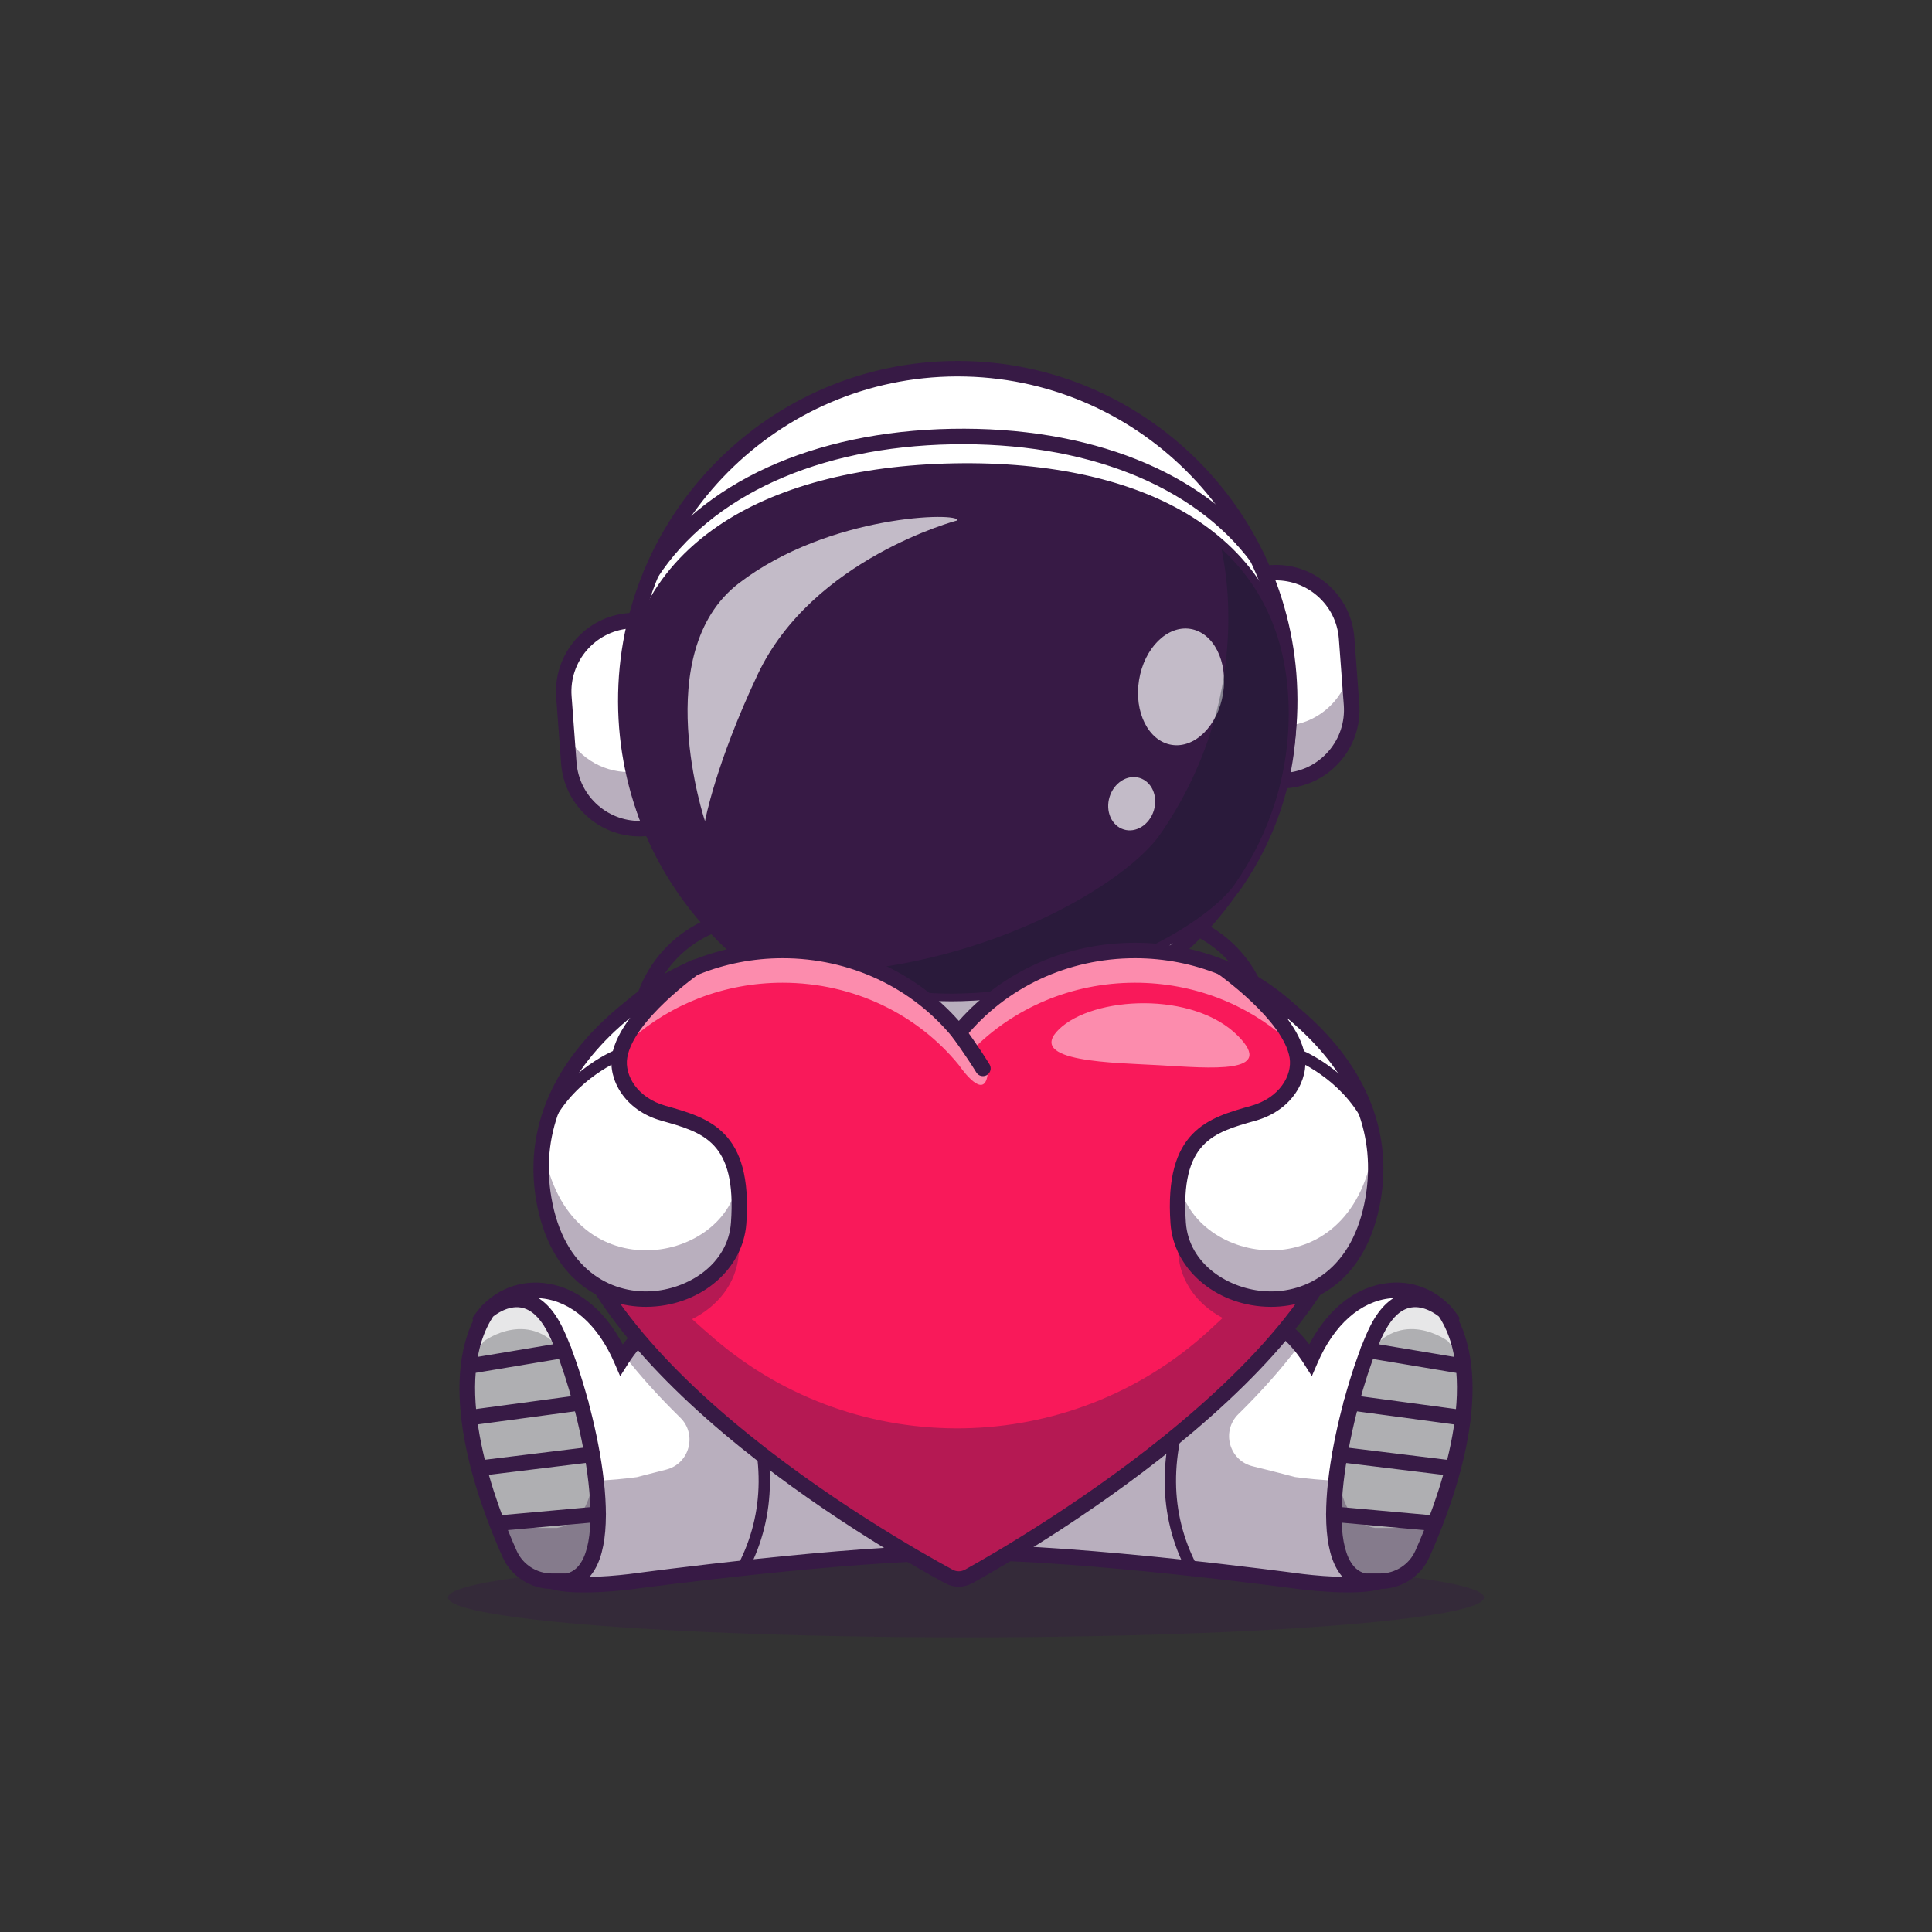 <?xml version="1.0" encoding="utf-8"?>
<!-- Generator: Adobe Illustrator 27.4.0, SVG Export Plug-In . SVG Version: 6.00 Build 0)  -->
<svg version="1.1" id="Layer_1" xmlns="http://www.w3.org/2000/svg" xmlns:xlink="http://www.w3.org/1999/xlink" x="0px" y="0px"
	 viewBox="0 0 4000 4000" style="enable-background:new 0 0 4000 4000;" xml:space="preserve">
<rect x="0" y="0" width="4000" height="4000" fill="#333333" stroke="none"/>
<style type="text/css">
	.st0{display:none;}
	.st1{display:inline;fill:#DC9AFE;}
	.st2{opacity:0.35;}
	.st3{fill:#371A45;}
	.st4{fill:#FFFFFF;}
	.st5{fill:#AFAFB2;}
	.st6{opacity:0.7;}
	.st7{fill:#22A7F0;}
	.st8{fill:#111A28;}
	.st9{opacity:0.3;}
	.st10{fill:#390075;}
	.st11{fill:#F9195A;}
	.st12{opacity:0.5;}
</style>
<g>
	<g class="st0">
		<rect class="st1" width="4000" height="4000"/>
	</g>
	<g class="st2">
		<ellipse class="st3" cx="2000" cy="3307.5" rx="1072.5" ry="82.5"/>
	</g>
	<g>
		<g>
			<path class="st4" d="M2643.2,3093.1H1296.7c0,0-1.5-137.9,25-342.8c4.7-36.8,10.4-75.7,17.2-116.4
				c29.7-179.5,80.2-393,166.2-605.3c12.9-31.9,26.7-63.8,41.3-95.6c11.6-25.2,23.7-50.3,36.4-75.2c9.2-18.3,18.8-36.4,28.7-54.5
				h716.8c9.9,18.1,19.5,36.3,28.7,54.5c12.9,25.2,25.1,50.6,36.8,76.1c16.7,36.3,32.3,72.9,46.8,109.4
				c82.4,207.3,131.3,415.1,160.2,590.5c6.8,40.9,12.4,80,17.2,116.8C2644.6,2955.3,2643.2,3093.1,2643.2,3093.1z"/>
		</g>
		<g class="st2">
			<path class="st3" d="M2643.2,3093.1H1296.7c0,0-1.5-137.9,25-342.8c4.7-36.8,10.4-75.7,17.2-116.4c12.8-77.3,29.5-160.9,51.1-248
				c70.3,225.3,296.9,396.8,574.4,396.8h12c276.8,0,502.7-170.6,573.8-395.1c21.5,86.4,38,169.5,50.7,246.2
				c6.8,40.9,12.4,80,17.2,116.8C2644.6,2955.3,2643.2,3093.1,2643.2,3093.1z"/>
		</g>
		<g>
			<path class="st3" d="M2659,3109.1H1280.9l-0.2-15.8c0-1.8-1.4-179.5,36.8-426.8c35.3-228.4,112.5-564.8,280-870.8
				c4.2-7.7,14-10.6,21.7-6.3c7.7,4.2,10.6,14,6.3,21.7c-290,529.6-311.3,1158.9-312.8,1266.1h1314.3
				c-0.6-48.4-5.1-203.7-36.4-406.4c-34.9-225.6-111.1-557.9-276.4-859.6c-4.2-7.8-1.4-17.5,6.3-21.7c7.8-4.2,17.5-1.4,21.7,6.3
				c167.6,306,244.8,642.4,280,870.8c38.2,247.3,36.8,425.1,36.8,426.8L2659,3109.1z"/>
		</g>
		<g>
			<path class="st3" d="M2374.5,3049.6h-809.1c-143.2,0-259.7-116.5-259.7-259.7v-647.7c0-143.2,116.5-259.7,259.7-259.7h809.1
				c143.2,0,259.7,116.5,259.7,259.7v647.7C2634.2,2933.1,2517.7,3049.6,2374.5,3049.6z M1565.4,1914.5
				c-125.5,0-227.7,102.1-227.7,227.7v647.7c0,125.5,102.1,227.7,227.7,227.7h809.1c125.5,0,227.7-102.1,227.7-227.7v-647.7
				c0-125.5-102.1-227.7-227.7-227.7H1565.4z"/>
		</g>
		<g>
			<g>
				<path class="st4" d="M3004.8,2732c0,0-111.1,530-147.3,541.8c-51.8,16.8-176.4-0.9-176.4-0.9s-259.1-35.1-491.1-51
					c-68.1-4.7-133.8-7.7-190-7.7c-64.4,0-141.4,4-220.1,9.9c-223.7,16.7-460.9,48.8-460.9,48.8s-124.6,17.7-176.5,0.9
					C1106.2,3262,995.2,2732,995.2,2732c66.1-95.6,218.8-85.4,291.6,83.2c1.9-3,3.8-6,5.8-8.9c28-41.1,67.9-77.6,124.7-98.1
					c8.7-3.2,17.4-5.8,26.1-8.1c120.3-31.4,229.9,22,307.2,80.2c7.1,5.3,13.8,10.6,20.2,15.9c0.7,0.6,1.3,1.1,2,1.6
					c5.1,4.2,10,8.4,14.8,12.6c23.4,20.4,49.2,37.4,76.9,50.4c4,1.8,7.9,3.6,12,5.3c38.8,16.4,80.8,25.1,123.6,25.1
					c78.4,0,153.7-29.1,212.6-80.8c65.3-57.4,166.2-123.6,281.6-119.6c28.8,1,58.4,6.3,88.6,17.2c46.4,16.8,81.4,44.2,108,76
					c8.3,9.9,15.8,20.3,22.5,30.9C2786.1,2646.6,2938.7,2636.4,3004.8,2732z"/>
			</g>
			<g class="st2">
				<path class="st3" d="M3004.8,2732c0,0-111.1,530-147.3,541.7c-51.8,16.9-176.5-0.8-176.5-0.8s-259-35.1-491-51h0
					c-8.5-0.6-17-1.2-25.4-1.7c-5.3-0.3-10.5-0.7-15.8-1c-10.4-0.6-20.8-1.2-31-1.7c-5.1-0.2-10.2-0.5-15.2-0.7c-4-0.2-8-0.4-12-0.5
					c-4-0.2-8-0.4-11.9-0.5c-4-0.2-7.9-0.3-11.8-0.4c-3.9-0.1-7.8-0.2-11.6-0.4c-7.7-0.2-15.2-0.4-22.7-0.5
					c-11.2-0.2-22-0.3-32.6-0.3c-4.6,0-9.3,0-14.1,0.1c-7.2,0-14.4,0.2-21.9,0.3c-0.5,0-1,0-1.5,0c-6,0.1-12,0.3-18,0.4
					c-6.1,0.2-12.2,0.4-18.5,0.6c-23.6,0.8-48.1,2-73.2,3.5c-4.8,0.3-9.6,0.6-14.4,0.9c-9.6,0.6-19.4,1.2-29.1,1.9
					c-9.8,0.6-19.6,1.4-29.4,2.1c-223.7,16.7-461,48.8-461,48.8s-124.6,17.8-176.4,0.8C1106.3,3262,995.2,2732,995.2,2732
					c10.9-15.7,24.1-28.6,38.9-38.4c35.6,155.4,86.2,358.2,108.4,365.5c51.8,16.8,176.4-0.9,176.4-0.9s22.5-6.1,60.1-15.5
					c48.5-12.1,65-72.8,29.3-107.7c-42-41.1-81.3-84.1-115.8-128.6c28-41.1,67.9-77.6,124.7-98.1c8.7-3.2,17.4-5.8,26.1-8.1
					c120.3-31.4,229.9,22,307.2,80.2c7.1,5.3,13.8,10.6,20.2,15.9c0.7,0.6,1.3,1.1,2,1.6c5.1,4.2,10,8.4,14.8,12.6
					c23.4,20.4,49.2,37.4,76.9,50.4c4,1.8,7.9,3.6,12,5.3c38.8,16.4,80.8,25.1,123.6,25.1c78.4,0,153.7-29.1,212.6-80.8
					c65.3-57.4,166.2-123.6,281.6-119.6c28.8,1,58.4,6.3,88.6,17.2c46.4,16.8,81.4,44.2,108,76c-36.7,49.3-79.6,97.2-125.9,142.8
					c-0.3,0.3-0.6,0.6-0.9,0.8c-35.9,35.3-19.4,96.1,29.5,108c53.9,13.2,87.5,22.3,87.5,22.3s124.6,17.8,176.5,0.9
					c22.2-7.2,72.8-210.1,108.4-365.5C2980.7,2703.4,2993.9,2716.3,3004.8,2732z"/>
			</g>
			<g>
				<path class="st3" d="M1209.3,3297c-27,0-53.3-2-71.8-8c-13.1-4.3-31.1-10.1-97.8-286.7c-32-132.7-59.9-265.6-60.2-266.9
					l-1.4-6.7l3.9-5.7c32.7-47.4,85.9-72.4,142.3-66.8c66.6,6.6,125.7,52.5,165,127.3c32.4-42.3,73.5-72.6,122.4-90.3
					c99.4-36,203.8-19.8,310.5,48.1c7.5,4.7,9.6,14.6,4.9,22.1c-4.7,7.5-14.6,9.6-22.1,4.9c-97.8-62.3-192.9-77.4-282.4-45
					c-50.6,18.3-91.8,52.1-122.4,100.5l-16.2,25.6l-12-27.8c-34-78.7-89-127.4-150.9-133.5c-42.4-4.2-82.6,13.5-108.8,47.7
					c50.2,238.8,114.4,495.7,137.3,523.5c40.8,11.9,134,2.5,167.1-2.2c4.5-0.6,437.5-58.9,683.3-58.9s678.9,58.2,683.2,58.8
					c33.1,4.7,126.3,14.1,167.2,2.2c22.9-27.8,87.1-284.7,137.3-523.5c-26.2-34.1-66.5-51.9-108.8-47.7
					c-61.9,6.1-116.9,54.8-150.9,133.5l-12,27.8l-16.2-25.6c-30.6-48.4-71.8-82.2-122.4-100.5c-90.4-32.7-186.2-17-284.9,46.6
					c-7.4,4.8-17.3,2.6-22.1-4.8c-4.8-7.4-2.6-17.3,4.8-22.1c106-68.3,214.3-85.5,313.1-49.8c48.9,17.7,90,48,122.4,90.3
					c39.3-74.8,98.4-120.7,165-127.3c56.3-5.6,109.5,19.4,142.3,66.8l3.9,5.7l-1.4,6.7c-0.3,1.3-28.2,134.3-60.2,266.9
					c-66.7,276.6-84.7,282.5-97.8,286.7c-54.8,17.8-178.4,0.5-183.7-0.2c-4.2-0.6-435.2-58.5-678.8-58.5s-674.6,58-678.9,58.5
					C1317.7,3289.2,1262.2,3297,1209.3,3297z M2849.5,3260.2L2849.5,3260.2L2849.5,3260.2z"/>
			</g>
			<g>
				<g>
					<path class="st5" d="M2825.3,3273.7h32.2c37.8,0,72.1-22.2,87.5-56.7c48.2-107.9,136.1-345.1,53.8-489.8
						c-2.4-4.2-5-8.3-7.7-12.2c0,0-79-71.9-135.8,29.8C2802.3,2839.9,2691,3246,2825.3,3273.7z"/>
				</g>
				<g class="st6">
					<path class="st4" d="M2826.2,2812.6c1.4-2.3,2.8-4.4,4.2-6.4c69.8-101.7,167-29.8,167-29.8c3.3,3.9,6.5,8,9.4,12.2
						c9.7,13.9,17.5,28.7,23.6,44.2c-3.9-38-13.8-73.9-31.7-105.5c-2.4-4.2-5-8.3-7.7-12.2c0,0-79-71.9-135.8,29.8
						C2846.7,2760.3,2836.6,2783.8,2826.2,2812.6z"/>
				</g>
				<g>
					<path class="st3" d="M3030,2844.7c-0.9,0-1.8-0.1-2.7-0.2l-197.5-33c-8.7-1.5-14.6-9.7-13.1-18.4c1.5-8.7,9.7-14.6,18.4-13.1
						l197.5,33c8.7,1.5,14.6,9.7,13.1,18.4C3044.5,2839.1,3037.7,2844.7,3030,2844.7z"/>
				</g>
				<g>
					<path class="st3" d="M3028.8,2951.4c-0.7,0-1.4,0-2.2-0.1l-231-31.1c-8.8-1.2-14.9-9.2-13.7-18c1.2-8.8,9.1-14.9,18-13.7
						l231,31.1c8.8,1.2,14.9,9.2,13.7,18C3043.5,2945.5,3036.7,2951.4,3028.8,2951.4z"/>
				</g>
				<g>
					<path class="st3" d="M3008.4,3055.9c-0.6,0-1.3,0-2-0.1l-234.5-28.7c-8.8-1.1-15-9.1-13.9-17.8c1.1-8.8,9.1-15,17.8-13.9
						l234.5,28.7c8.8,1.1,15,9.1,13.9,17.8C3023.3,3049.9,3016.4,3055.9,3008.4,3055.9z"/>
				</g>
				<g>
					<path class="st3" d="M2971.2,3169.9c-0.5,0-1,0-1.5-0.1l-209.7-18.9c-8.8-0.8-15.3-8.6-14.5-17.4c0.8-8.8,8.6-15.3,17.4-14.5
						l209.7,18.9c8.8,0.8,15.3,8.6,14.5,17.4C2986.4,3163.6,2979.4,3169.9,2971.2,3169.9z"/>
				</g>
				<g class="st2">
					<path class="st3" d="M2825.3,3273.7h32.2c37.8,0,72.1-22.2,87.5-56.7c12.5-28,27.6-64.6,41.8-106
						c-19.3,32.1-58.6,52.4-101.7,52.4h-38.4c-54.6-9.5-75.2-63-76-133.2C2752.2,3148.7,2757.3,3259.7,2825.3,3273.7z"/>
				</g>
				<g>
					<path class="st3" d="M2857.5,3289.7h-33.8l-1.6-0.3c-26.4-5.4-46.3-22.5-59.2-50.8c-55.1-120.5,35-423.6,78.5-501.5
						c20.1-36,45.4-56.7,75.3-61.6c45.8-7.5,83.6,26.3,85.2,27.7l1.3,1.2l1,1.5c3,4.3,5.8,8.8,8.5,13.4
						c83.9,147.5,2.7,379.2-53.1,504.2C2941.7,3263.8,2901.6,3289.7,2857.5,3289.7z M2827.1,3257.7h30.4c31.5,0,60.1-18.5,72.9-47.2
						c43-96.2,134.3-335.1,54.5-475.4c-1.8-3.2-3.7-6.3-5.8-9.3c-5.7-4.6-30.6-23.3-57.5-18.8c-19.7,3.3-37.3,18.6-52.4,45.6
						c-45.5,81.4-124.1,370.4-77.3,472.6C2800.3,3243.5,2811.8,3254.1,2827.1,3257.7z"/>
				</g>
			</g>
			<g>
				<g>
					<path class="st5" d="M1174.7,3273.7h-32.2c-37.8,0-72.1-22.2-87.5-56.7c-48.2-107.9-136.1-345.1-53.8-489.8
						c2.4-4.2,5-8.3,7.7-12.2c0,0,79-71.9,135.8,29.8C1197.7,2839.9,1309,3246,1174.7,3273.7z"/>
				</g>
				<g class="st6">
					<path class="st4" d="M1173.8,2812.6c-1.4-2.3-2.8-4.4-4.2-6.4c-69.8-101.7-167-29.8-167-29.8c-3.3,3.9-6.5,8-9.4,12.2
						c-9.7,13.9-17.5,28.7-23.6,44.2c3.9-38,13.8-73.9,31.7-105.5c2.4-4.2,5-8.3,7.7-12.2c0,0,79-71.9,135.8,29.8
						C1153.3,2760.3,1163.4,2783.8,1173.8,2812.6z"/>
				</g>
				<g>
					<path class="st3" d="M970,2844.7c-7.7,0-14.5-5.5-15.8-13.4c-1.5-8.7,4.4-17,13.1-18.4l197.5-33c8.8-1.5,17,4.4,18.4,13.1
						c1.5,8.7-4.4,17-13.1,18.4l-197.5,33C971.7,2844.6,970.8,2844.7,970,2844.7z"/>
				</g>
				<g>
					<path class="st3" d="M971.2,2951.4c-7.9,0-14.8-5.8-15.8-13.9c-1.2-8.8,5-16.8,13.7-18l231-31.1c8.8-1.2,16.8,5,18,13.7
						c1.2,8.8-5,16.8-13.7,18l-231,31.1C972.6,2951.3,971.9,2951.4,971.2,2951.4z"/>
				</g>
				<g>
					<path class="st3" d="M991.6,3055.9c-8,0-14.9-5.9-15.9-14.1c-1.1-8.8,5.2-16.8,13.9-17.8l234.5-28.7
						c8.8-1.1,16.7,5.2,17.8,13.9c1.1,8.8-5.2,16.8-13.9,17.8l-234.5,28.7C992.9,3055.9,992.3,3055.9,991.6,3055.9z"/>
				</g>
				<g>
					<path class="st3" d="M1028.8,3169.9c-8.2,0-15.2-6.2-15.9-14.6c-0.8-8.8,5.7-16.6,14.5-17.4l209.7-18.9
						c8.8-0.8,16.6,5.7,17.4,14.5c0.8,8.8-5.7,16.6-14.5,17.4l-209.7,18.9C1029.8,3169.8,1029.3,3169.9,1028.8,3169.9z"/>
				</g>
				<g class="st2">
					<path class="st3" d="M1174.7,3273.7h-32.2c-37.8,0-72.1-22.2-87.5-56.7c-12.5-28-27.6-64.6-41.8-106
						c19.3,32.1,58.6,52.4,101.7,52.4h38.4c54.6-9.5,75.2-63,76-133.2C1247.8,3148.7,1242.7,3259.7,1174.7,3273.7z"/>
				</g>
				<g>
					<path class="st3" d="M1176.3,3289.7h-33.8c-44.1,0-84.2-26-102.1-66.2c-55.8-125-136.9-356.7-53.1-504.2
						c2.6-4.6,5.4-9.1,8.5-13.4l1-1.5l1.3-1.2c1.6-1.4,39.4-35.2,85.2-27.7c29.9,4.9,55.2,25.6,75.3,61.6
						c43.5,77.9,133.6,381,78.5,501.5c-12.9,28.2-32.8,45.3-59.2,50.8L1176.3,3289.7z M1020.9,2725.9c-2,3-3.9,6.1-5.7,9.2
						c-79.8,140.3,11.5,379.2,54.4,475.4c12.8,28.7,41.4,47.2,72.9,47.2h30.5c15.3-3.7,26.8-14.3,35.1-32.4
						c46.8-102.2-31.8-391.2-77.3-472.6c-15-26.9-32.7-42.3-52.4-45.6C1051.6,2702.6,1026.7,2721.2,1020.9,2725.9z"/>
				</g>
			</g>
			<g>
				<path class="st3" d="M1538.1,3258.6c-1.9,0-3.8-0.4-5.6-1.4c-5.9-3.1-8.1-10.3-5.1-16.2c56.8-108.6,57.7-230.7,2.5-363
					c-41.6-99.6-101.1-167.7-101.7-168.4c-4.4-5-3.9-12.6,1.1-16.9c5-4.4,12.5-3.9,16.9,1.1c2.5,2.9,62.4,71.3,105.5,174.3
					c57.5,137.4,56.5,270.2-3.1,384C1546.6,3256.2,1542.4,3258.6,1538.1,3258.6z"/>
			</g>
			<g>
				<path class="st3" d="M2467.4,3258.6c-4.3,0-8.5-2.3-10.6-6.4c-59.6-113.8-60.6-246.6-3.1-384c43.1-103,103-171.5,105.5-174.3
					c4.4-5,12-5.4,16.9-1.1c5,4.4,5.4,12,1.1,16.9c-0.6,0.7-60.1,68.8-101.6,168.4c-55.2,132.2-54.3,254.3,2.5,363
					c3.1,5.9,0.8,13.1-5.1,16.2C2471.2,3258.1,2469.3,3258.6,2467.4,3258.6z"/>
			</g>
		</g>
		<g>
			<g class="st2">
				<path class="st3" d="M2016,2632.5c4.9,7.5,9.7,14.9,14.3,22.2C2025.6,2647.4,2020.9,2639.9,2016,2632.5z"/>
			</g>
			<g>
				<path class="st4" d="M1738.9,2636.6c-72.7,29.4-185.3,23.3-262.1,14c-46-5.6-78.3-48-71.6-93.9v0c6.2-41.9,43-72.3,85.3-70.3
					c71.8,3.4,179.5,4.9,247.7-10.2"/>
			</g>
			<g class="st2">
				<path class="st3" d="M1738.9,2636.6c-72.8,29.5-185.3,23.3-262.1,14c-46-5.6-78.3-48.1-71.5-93.9c1.3-9.4,4.3-18.1,8.5-26.2
					c12.1,23.1,35.1,40.2,63.1,43.6c76.6,9.3,189,15.5,261.8-13.8L1738.9,2636.6z"/>
			</g>
			<g>
				<path class="st3" d="M1594.4,2674.3c-41.9,0-83.7-3.5-119.4-7.8c-26.5-3.2-50.1-16.7-66.3-38c-16.3-21.3-23.1-47.7-19.1-74.2
					c7.4-50.2,51.2-86.4,101.9-84c75,3.5,178.1,4.7,243.4-9.8c9.3-2.1,32.4-2,46.5,43.4c14.8,47.6,13.5,127.3-36.3,147.5l0,0
					C1702.7,2668.5,1648.4,2674.3,1594.4,2674.3z M1486.7,2502.3c-32.8,0-60.7,23.9-65.5,56.7c-2.7,17.9,1.9,35.7,12.9,50.1
					c10.9,14.3,26.8,23.4,44.7,25.6c78,9.4,185.5,14.9,254.1-12.9l0,0c19.7-8,23.5-40,24.2-53.4c2.1-39-10.3-70.6-17.1-76.2
					c-68.8,14.9-173.9,13.8-250.2,10.2C1488.8,2502.3,1487.7,2502.3,1486.7,2502.3z"/>
			</g>
			<g>
				<path class="st4" d="M2557.4,2650.6c-36,4.4-80,8-124,7.6c-3,0-6,0-9-0.1c-3.2,0-6.4-0.1-9.6-0.3c-2.2,0-4.3-0.1-6.3-0.2
					c-2.5-0.1-5-0.3-7.5-0.4c-3.2-0.2-6.3-0.4-9.5-0.6h-0.2c-3.1-0.2-6.3-0.5-9.4-0.8c-2.1-0.2-4.1-0.4-6.2-0.6
					c-1.7-0.1-3.5-0.4-5.2-0.6c-2.7-0.3-5.4-0.7-8-1.1c-2.5-0.4-5-0.7-7.4-1.1c-0.5,0-1-0.1-1.5-0.2c-2.9-0.4-5.7-0.9-8.5-1.5
					c-2.8-0.5-5.6-1.1-8.4-1.7c-0.2,0-0.5-0.1-0.7-0.1c-1.6-0.4-3.1-0.7-4.6-1.1c-1.7-0.4-3.4-0.8-5.1-1.2h0
					c-5.2-1.3-10.3-2.8-15.2-4.3c-2.7-0.8-5.3-1.7-7.9-2.7c-2.6-0.9-5.2-1.9-7.7-2.9l0.3-77l0.4-83.4c17.5,3.9,37.5,6.7,58.9,8.6
					c62.1,5.6,135.3,4.1,188.8,1.6c1.3,0,2.6-0.1,3.9-0.1c40.6,0,75.4,29.9,81.4,70.4C2635.7,2602.6,2603.4,2645,2557.4,2650.6z"/>
			</g>
			<g class="st2">
				<path class="st3" d="M2557.4,2650.6c-36,4.4-80,8-124,7.6c-3,0-6,0-9-0.1c-3.2,0-6.4-0.1-9.6-0.3c-2.2,0-4.3-0.1-6.3-0.2
					c-2.5-0.1-5-0.3-7.5-0.4c-3.2-0.2-6.3-0.4-9.5-0.6h-0.2c-3.1-0.2-6.3-0.5-9.4-0.8c-2.1-0.2-4.1-0.4-6.2-0.6
					c-1.7-0.1-3.5-0.4-5.2-0.6c-2.7-0.3-5.4-0.7-8-1.1c-2.5-0.4-5-0.7-7.4-1.1c-0.5,0-1-0.1-1.5-0.2c-2.9-0.4-5.7-0.9-8.5-1.5
					c-2.8-0.5-5.6-1.1-8.4-1.7c-0.2,0-0.5-0.1-0.7-0.1c-1.6-0.4-3.1-0.7-4.6-1.1c-1.7-0.4-3.4-0.8-5.1-1.2h0
					c-5.2-1.3-10.3-2.8-15.2-4.3c-2.7-0.8-5.3-1.7-7.9-2.7c-2.6-0.9-5.2-1.9-7.7-2.9l0.3-77l0-5.6c2.3,1,4.8,1.9,7.3,2.8
					c2.6,0.9,5.3,1.8,7.9,2.7c5,1.6,10.1,3,15.2,4.3h0c1.7,0.5,3.4,0.9,5.1,1.2c1.5,0.4,3.1,0.7,4.6,1.1l0.7,0.1
					c2.8,0.6,5.6,1.1,8.4,1.7c2.8,0.6,5.6,1.1,8.5,1.5c0.5,0.1,1,0.2,1.5,0.2c2.4,0.4,4.9,0.8,7.4,1.1c2.6,0.4,5.3,0.7,8,1.1
					c1.7,0.2,3.4,0.4,5.2,0.6c2,0.2,4.1,0.5,6.2,0.6c3.1,0.3,6.3,0.6,9.4,0.8h0.2c3.1,0.2,6.3,0.5,9.5,0.6c2.5,0.1,5,0.3,7.5,0.4
					c2.1,0.1,4.2,0.2,6.3,0.2c3.2,0.1,6.4,0.2,9.6,0.3c3,0.1,6,0.1,9,0.1c44,0.4,87.9-3.3,124-7.6c26.7-3.2,48.9-18.9,61.4-40.5
					c5.1,8.8,8.6,18.7,10.2,29.3C2635.7,2602.6,2603.4,2645,2557.4,2650.6z"/>
			</g>
			<g>
				<path class="st3" d="M2439.9,2674.3c-54,0-108.3-5.8-150.6-22.8c-49.8-20.2-51.1-99.9-36.3-147.5c14.1-45.3,37.2-45.4,46.5-43.4
					c65.3,14.5,168.4,13.3,243.4,9.8c50.6-2.4,94.4,33.7,101.9,84c3.9,26.5-2.9,52.9-19.1,74.2c-16.2,21.3-39.8,34.8-66.3,38
					C2523.6,2670.8,2481.8,2674.3,2439.9,2674.3z M2294.2,2492.2c-6.8,5.6-19.2,37.3-17.1,76.3c0.7,13.4,4.6,45.4,24.2,53.3l0,0
					c68.7,27.8,176.1,22.4,254.1,12.9c17.9-2.2,33.8-11.3,44.7-25.6c11-14.4,15.6-32.2,12.9-50.1c-5-33.9-34.5-58.2-68.7-56.7
					C2468.1,2505.9,2363,2507,2294.2,2492.2z"/>
			</g>
			<g>
				<path class="st4" d="M2323.4,2423.2v257.1c0,47.7-39,86.7-86.7,86.7h-473.5c-47.6,0-86.7-39-86.7-86.7v-257.1
					c0-47.7,39-86.7,86.7-86.7h473.5c28.1,0,53.1,13.5,69,34.4C2316.8,2385.4,2323.4,2403.5,2323.4,2423.2z"/>
			</g>
			<g class="st2">
				<path class="st3" d="M2323.4,2423.2v257.1c0,47.7-39,86.7-86.8,86.7h-473.5c-47.7,0-86.7-39-86.7-86.7v-96.2
					c50.7,98.6,223.1,137.4,364.8,123c31.7-3.2,54.3-33.3,46.8-64.2c-2.3-9.2-3.5-19-3.5-29.1c0-56.1,37.2-101.5,83-101.5
					c44.3,0,80.6,42.5,82.9,96.1c56.8-74.3,59.9-173.6,55.1-237.4C2316.8,2385.4,2323.4,2403.6,2323.4,2423.2z"/>
			</g>
			<g>
				<path class="st3" d="M2236.7,2783h-473.5c-56.6,0-102.7-46.1-102.7-102.7v-257.1c0-56.6,46.1-102.7,102.7-102.7h473.5
					c56.6,0,102.7,46.1,102.7,102.7v257.1C2339.4,2736.9,2293.4,2783,2236.7,2783z M1763.3,2352.5c-39,0-70.7,31.7-70.7,70.7v257.1
					c0,39,31.7,70.7,70.7,70.7h473.5c39,0,70.7-31.7,70.7-70.7v-257.1c0-39-31.7-70.7-70.7-70.7H1763.3z"/>
			</g>
			<g>
				
					<ellipse transform="matrix(0.707 -0.707 0.707 0.707 -1169.427 2280.191)" class="st7" cx="2167.7" cy="2551.7" rx="74.8" ry="74.8"/>
			</g>
			<g>
				<path class="st4" d="M2242.5,2551.7c0,4.1-0.3,8-1,11.9c-5.7-35.6-36.6-62.9-73.8-62.9c-37.2,0-68.1,27.2-73.8,62.9
					c-0.7-3.9-1-7.9-1-11.9c0-41.3,33.5-74.8,74.8-74.8C2209,2477,2242.5,2510.4,2242.5,2551.7z"/>
			</g>
			<g class="st2">
				<path class="st3" d="M2242.5,2551.7c0,41.3-33.5,74.8-74.8,74.8c-41.3,0-74.8-33.5-74.8-74.8c0-9.6,1.8-18.7,5.1-27.1
					c10.8,27.9,37.9,47.6,69.6,47.6c31.7,0,58.9-19.7,69.6-47.6C2240.7,2533,2242.5,2542.2,2242.5,2551.7z"/>
			</g>
			<g>
				<path class="st3" d="M2167.7,2638.5c-47.8,0-86.8-38.9-86.8-86.8c0-47.8,38.9-86.8,86.8-86.8s86.8,38.9,86.8,86.8
					C2254.5,2599.6,2215.6,2638.5,2167.7,2638.5z M2167.7,2489c-34.6,0-62.8,28.2-62.8,62.8s28.2,62.8,62.8,62.8
					s62.8-28.2,62.8-62.8S2202.3,2489,2167.7,2489z"/>
			</g>
			<g>
				<path class="st3" d="M1955.8,2779c-6.6,0-12-5.4-12-12v-177.3l-89.9-67.7c-3-2.3-4.8-5.8-4.8-9.6v-175.9c0-6.6,5.4-12,12-12
					s12,5.4,12,12v169.9l89.9,67.7c3,2.3,4.8,5.8,4.8,9.6V2767C1967.8,2773.6,1962.5,2779,1955.8,2779z"/>
			</g>
		</g>
		<g>
			<g>
				<path class="st4" d="M2662.6,1616.1L2662.6,1616.1c-7.7,0.6-14.4-5.2-15-12.9l-30-402.2c-0.6-7.7,5.2-14.4,12.9-15h0
					c80.9-6,151.4,54.6,157.4,135.5l10.2,137.1C2804.2,1539.6,2743.5,1610.1,2662.6,1616.1z"/>
				<path class="st3" d="M2661.6,1619c-4,0-7.9-1.4-11-4.1c-3.4-2.9-5.5-7-5.8-11.5l-30-402.2c-0.7-9.3,6.3-17.4,15.6-18.1
					c39.9-3,78.6,9.8,108.9,35.9c30.3,26.1,48.7,62.4,51.6,102.3l10.2,137.1c3,39.9-9.8,78.6-35.9,108.9
					c-26.1,30.3-62.4,48.7-102.3,51.6C2662.4,1619,2662,1619,2661.6,1619z M2641.7,1188.5c-3.6,0-7.3,0.1-11,0.4
					c-6.1,0.5-10.7,5.8-10.3,11.9l30,402.2c0.2,3,1.6,5.7,3.8,7.6c2.2,1.9,5.1,2.9,8.1,2.7l0,0c38.4-2.9,73.3-20.5,98.4-49.7
					c25.1-29.2,37.3-66.3,34.5-104.7l-10.2-137.1c-2.9-38.4-20.5-73.3-49.6-98.4C2709.1,1200.6,2676.1,1188.5,2641.7,1188.5z"/>
			</g>
			<g class="st2">
				<path class="st3" d="M2793.4,1394.4l4.8,64.3c6,80.9-54.6,151.4-135.6,157.4c-7.7,0.6-14.4-5.2-15-12.9l-8-106.9
					c2.5,4.7,7.7,7.7,13.3,7.3l9.5-0.7C2726.4,1498.1,2777.7,1453.1,2793.4,1394.4z"/>
			</g>
			<g>
				<path class="st3" d="M2661.6,1632.2c-7.2,0-14-2.5-19.5-7.3c-6.1-5.2-9.7-12.5-10.3-20.5l-30-402.2
					c-1.2-16.5,11.2-30.9,27.7-32.2c43.4-3.2,85.4,10.6,118.4,39c33,28.4,52.9,67.9,56.2,111.3l10.2,137.1
					c3.2,43.4-10.6,85.4-39,118.4c-28.4,33-67.9,52.9-111.3,56.2l0,0C2663.1,1632.1,2662.3,1632.2,2661.6,1632.2z M2633.7,1201.8
					l29.7,398.2c34.1-3.1,65.1-19,87.5-45c22.8-26.5,33.9-60.3,31.3-95.2l-10.2-137.1c-2.6-34.9-18.6-66.6-45.1-89.4
					C2700.9,1210.9,2667.8,1199.8,2633.7,1201.8z"/>
			</g>
			<g>
				<path class="st4" d="M1303,1285.2L1303,1285.2c7.7-0.6,14.4,5.2,15,12.9l30,402.2c0.6,7.7-5.2,14.4-12.9,15h0
					c-80.9,6-151.4-54.6-157.4-135.5l-10.2-137.1C1161.4,1361.7,1222.1,1291.2,1303,1285.2z"/>
				<path class="st3" d="M1324.1,1718.6c-77.6,0-143.4-60-149.2-138.6l-10.2-137.1c-6.1-82.4,55.8-154.4,138.2-160.5
					c9.2-0.7,17.4,6.3,18.1,15.6l30,402.2c0.3,4.5-1.1,8.9-4,12.3c-2.9,3.4-7,5.5-11.5,5.8
					C1331.5,1718.4,1327.8,1718.6,1324.1,1718.6z M1303.2,1288c-79.2,5.9-138.8,75.2-132.9,154.3l10.2,137.1
					c5.9,79.2,75.2,138.8,154.3,132.9c3-0.2,5.7-1.6,7.6-3.8c1.9-2.3,2.9-5.1,2.7-8.1l-30-402.2
					C1314.7,1292.2,1309.3,1287.6,1303.2,1288L1303.2,1288z"/>
			</g>
			<g class="st2">
				<path class="st3" d="M1339.7,1588.7l8.3,111.6c0.6,7.7-5.2,14.4-12.9,15c-42.5,3.2-82.1-12-111-38.9
					c-26.1-24.3-43.5-58.2-46.4-96.6l-4.3-57.8c26.8,49,80.6,80.5,139.9,76.1l14.7-1.1C1333.3,1596.5,1337.6,1593.2,1339.7,1588.7z"
					/>
			</g>
			<g>
				<path class="st3" d="M1324,1731.7c-84.4,0-155.9-65.3-162.3-150.8l-10.2-137.1c-6.7-89.6,60.7-167.9,150.3-174.6l0,0
					c16.4-1.3,30.9,11.2,32.2,27.7l30,402.2c0.6,8-2,15.7-7.2,21.8c-5.2,6.1-12.5,9.7-20.5,10.3
					C1332.2,1731.5,1328.1,1731.7,1324,1731.7z M1302.2,1301.3c-71,6.4-124.1,68.8-118.8,140.1l10.2,137.1
					c5.3,71.3,67.1,125.2,138.3,120.9L1302.2,1301.3z"/>
			</g>
			<g>
				<circle class="st4" cx="1982.9" cy="1450.6" r="687.3"/>
				<path class="st3" d="M1982.8,2140.8c-379.4,0-688.8-308-690.1-687.7c-1.4-380.5,307.1-691.3,687.7-692.6c0.8,0,1.7,0,2.5,0
					c379.4,0,688.7,308,690.1,687.7c1.4,380.5-307.1,691.3-687.7,692.6C1984.5,2140.8,1983.7,2140.8,1982.8,2140.8z M1982.9,766.2
					c-0.8,0-1.7,0-2.5,0c-377.4,1.3-683.3,309.5-682,686.8c1.3,376.6,308.1,682,684.4,682c0.8,0,1.7,0,2.5,0
					c377.4-1.3,683.3-309.5,682-686.8C2665.9,1071.6,2359.2,766.2,1982.9,766.2z"/>
			</g>
			<g class="st2">
				<path class="st3" d="M2663.2,1353.1c4.5,31.1,6.8,62.8,6.9,95.1c1.3,379.6-305.3,688.4-684.8,689.7
					c-379.6,1.3-688.4-305.3-689.7-684.8c0-10.9,0.2-21.8,0.7-32.6c47.5,334.4,335.5,590.9,682.8,589.7
					C2347.7,2008.9,2647.4,1717.6,2663.2,1353.1z"/>
			</g>
			<g>
				<path class="st3" d="M1982.8,2153.9c-386.7,0-701.8-313.8-703.2-700.8c-1.4-387.8,313-704.4,700.8-705.8c0.8,0,1.7,0,2.6,0
					c386.7,0,701.8,313.8,703.2,700.8l0,0c1.4,387.8-313,704.4-700.8,705.8C1984.6,2153.9,1983.7,2153.9,1982.8,2153.9z
					 M1982.9,779.4c-0.8,0-1.6,0-2.4,0c-370.1,1.3-670.2,303.5-668.9,673.7c1.3,369.3,302.2,668.9,671.2,668.9c0.8,0,1.6,0,2.4,0
					c370.1-1.3,670.2-303.5,668.9-673.7l0,0C2652.8,1078.9,2352,779.4,1982.9,779.4z"/>
			</g>
			<g>
				<path class="st3" d="M2668,1465.8c2.5,134.5-38.8,260.1-111.5,364.8c-54.5,78.5-282.1,218.3-566.1,226.2
					c-263.4,7.3-505.7-128.7-563.1-205.1c-76.6-101.9-122.6-225.9-125.1-360.4c-6.6-355.8,296.3-509.1,673.5-516.1
					C2352.9,968.2,2661.4,1110,2668,1465.8z"/>
			</g>
			<g>
				<path class="st3" d="M1969.5,2073.1c-263.6,0-496.5-133.9-555-211.7c-81.4-108.3-125.8-236.2-128.3-369.7
					c-3.2-173.9,64-309.3,199.8-402.3c118.6-81.3,287.9-126.3,489.4-130.1c201.5-3.8,372.3,34.9,493.9,111.7
					c139.2,88,211.4,220.7,214.6,394.6v0c2.5,133.5-37.1,262.9-114.4,374.2c-53.6,77.2-278.4,224.7-578.8,233
					C1983.7,2073,1976.6,2073.1,1969.5,2073.1z M2000,991c-8.3,0-16.3,0.1-23.9,0.2c-200.5,3.7-666,59.9-657.8,499.8
					c2.4,126.7,44.5,248.1,121.9,351.1c53.5,71.2,280,199,529.8,199c6.7,0,13.3-0.1,20-0.3c285.4-7.9,504.6-149,553.4-219.3
					c73.5-105.7,111-228.6,108.7-355.4v0C2644.1,1043,2211.4,991,2000,991z"/>
			</g>
			<g class="st6">
				
					<ellipse transform="matrix(0.16 -0.987 0.987 0.16 650.864 3608.07)" class="st4" cx="2445.2" cy="1421.6" rx="121.6" ry="88.1"/>
			</g>
			<g class="st6">
				
					<ellipse transform="matrix(0.295 -0.956 0.956 0.295 60.894 3411.618)" class="st4" cx="2341.7" cy="1664.6" rx="55.8" ry="47.9"/>
			</g>
			<g class="st2">
				<path class="st8" d="M2529,1136.4c85,78.1,136.3,186.5,139,329.5c2.5,134.5-38.8,260.1-111.5,364.8
					c-54.5,78.5-282.1,218.3-566.1,226.2c-100.3,2.8-197.5-15.2-282.6-42.8c348.9-17.1,626.1-188.7,693.7-286
					c92.3-132.9,144.7-292.4,141.5-463C2542.2,1219.4,2537.3,1176.5,2529,1136.4z"/>
			</g>
			<g>
				<path class="st3" d="M1348,1202.9c-3.6,0-7.1-1.2-10.1-3.6c-6.5-5.4-7.8-14.8-2.9-21.6c117-178.9,348.5-284.5,635.3-289.9
					c285-5.3,520.4,88.4,645.7,257.2c4.5,5.8,4.6,14.1-0.2,20c-5.6,6.8-15.5,7.9-22.3,2.4l-1.6-1.3l-1.3-1.7
					c-119.1-160.5-345-249.6-619.7-244.5c-276.3,5.2-498.4,105.7-609.4,275.8l-1.2,1.6C1357.2,1200.9,1352.6,1202.9,1348,1202.9z"/>
			</g>
			<g class="st6">
				<path class="st4" d="M1459.6,1700.2c0,0-116.8-349,69.8-492.4s458.8-147.9,452.7-130.4c0,0-300,78.6-413.4,319
					C1481.2,1581.8,1459.6,1700.2,1459.6,1700.2z"/>
			</g>
		</g>
		<g class="st9">
			<path class="st10" d="M2094.1,3097.6c-0.6,0.4-1.1,0.7-1.7,1h-185.3c-0.6-0.3-1.1-0.7-1.7-1H2094.1z"/>
		</g>
		<g>
			<path class="st11" d="M2812,2408.5c0,11.7-0.6,23.4-1.8,35.1c-14.7,143.8-117.1,287.2-245.2,413.4
				c-207.8,204.7-482.9,364.2-559.3,406.6c-12.7,7.1-28.1,7.2-40.9,0.2c-90-48.8-453.7-255.4-660.6-513
				c-86.6-107.8-145.8-224.6-145.8-342.4c0-31,3.4-61.3,9.8-90.5c43.8-199.9,229.6-350.1,452.2-350.1
				c148.4,0,280.4,66.7,364.9,170.4c84.5-103.7,216.5-170.4,364.8-170.4C2605.2,1967.9,2812,2165.1,2812,2408.5z"/>
		</g>
		<g class="st2">
			<path class="st3" d="M2810.4,2408.5c0,58.2-14.4,116.1-39.5,172.8c-26.4,58-64.2,115.1-109.1,170c-29.6,36.3-62.4,71.6-97,105.7
				c-207.8,204.7-483,364.2-559.4,406.6c-12.7,7.1-28.1,7.2-40.9,0.2c-90-48.8-453.7-255.4-660.6-513c-2.7-3.4-5.4-6.8-8-10.1
				c-2.6-3.4-5.3-6.8-7.9-10.2c-3.2-4.2-6.4-8.5-9.6-12.8c-20.5-27.8-39-56.2-55-84.9c-1.2-2.2-2.4-4.4-3.6-6.6
				c-1.7-3.1-3.3-6.2-5-9.3c-9.7-18.6-18.4-37.4-25.8-56.4c-1.2-3.2-2.4-6.3-3.6-9.5c-1.3-3.6-2.6-7.2-3.9-10.8
				c-0.6-1.8-1.2-3.6-1.8-5.4c-0.8-2.3-1.5-4.5-2.2-6.8c-2.1-6.8-4.1-13.6-5.9-20.4c-1-3.6-1.8-7.3-2.7-11c-1.3-5.5-2.5-11-3.6-16.4
				c-0.7-3.6-1.4-7.3-2-11c-0.3-1.8-0.6-3.7-0.9-5.5c-0.5-3.7-1-7.3-1.5-11c-0.2-1.8-0.4-3.7-0.6-5.5c-0.2-1.4-0.3-2.8-0.4-4.2
				c-0.1-1-0.2-1.9-0.2-2.9c-0.3-3.2-0.5-6.3-0.7-9.4c-0.2-3.7-0.4-7.4-0.5-11c0-1.8-0.1-3.7-0.1-5.5c0-0.9,0-1.8,0-2.8v-2.8
				c0-15.5,0.8-30.8,2.5-46c0.4-3.7,0.8-7.3,1.4-11c0-0.2,0-0.3,0.1-0.5c0.5-3.7,1-7.3,1.6-11c0-0.2,0.1-0.5,0.1-0.8
				c1.2-7.2,2.6-14.3,4.1-21.3c89.2,23,176.3,42.5,206,50.8c93,26.1,167.8,50.1,155.3,227.2c-4.3,60.7-43.7,108.7-96.6,135.1
				c15.4,14,31,27.7,46.9,41.3c295.9,252.7,735.5,245.6,1022.7-16.9c9.7-8.9,19.4-17.8,28.9-26.8c-50.5-26.8-87.8-73.8-91.9-132.7
				c-12.5-177.1,62.3-201.2,155.3-227.2c29.7-8.3,116.8-27.9,206-50.8c1.8,8,3.3,16.2,4.6,24.4
				C2808.7,2363.9,2810.4,2386,2810.4,2408.5z"/>
		</g>
		<g class="st2">
			<path class="st3" d="M1160.8,2362.5c-1.6,15.1-2.5,30.4-2.5,46v2.8c0-0.9,0-1.8,0-2.8C1158.3,2393,1159.1,2377.6,1160.8,2362.5z"
				/>
		</g>
		<g class="st2">
			<path class="st3" d="M1168.9,2496.5c-1.4-5.5-2.5-11-3.6-16.4C1166.4,2485.6,1167.6,2491,1168.9,2496.5z"/>
		</g>
		<g class="st2">
			<path class="st3" d="M1177.6,2527.9c-2.2-6.8-4.2-13.6-5.9-20.4C1173.5,2514.3,1175.4,2521.1,1177.6,2527.9z"/>
		</g>
		<g class="st2">
			<path class="st3" d="M1214.9,2616.9c-9.8-18.6-18.4-37.4-25.8-56.4C1196.5,2579.4,1205.2,2598.2,1214.9,2616.9z"/>
		</g>
		<g class="st2">
			<path class="st3" d="M1278.6,2717.8c-20.5-27.8-39-56.2-55-84.9C1239.6,2661.6,1258.1,2689.9,1278.6,2717.8z"/>
		</g>
		<g class="st2">
			<path class="st3" d="M2812,2408.5c0,11.7-0.6,23.4-1.8,35.1c-4.7,46.1-18.4,92.2-39.2,137.7c25.1-56.7,39.5-114.6,39.5-172.8
				c0-22.5-1.8-44.6-5.2-66.1c0.3-1.3,0.6-2.6,0.9-3.9C2810,2361.2,2812,2384.6,2812,2408.5z"/>
		</g>
		<g class="st12">
			<g>
				<path class="st4" d="M2812,2408.5c0,10.4-0.5,20.8-1.5,31.2c-18.9-226.8-217.8-405.1-460.5-405.1c-132,0-251,52.8-335.2,137.5
					c-5.4,5.5,30.9,46.7,29.7,54.3c-7.9,50.2-51.2-10-59.3-21.4c-84.5-103.7-216.5-170.4-364.9-170.4
					c-242.8,0-441.9,178.7-460.5,405.7c-1-10.6-1.4-21.2-1.4-31.8c0-243.4,206.9-440.6,462-440.6c148.4,0,280.4,66.7,364.9,170.4
					c84.5-103.7,216.5-170.4,364.9-170.4C2605.2,1967.9,2812,2165.1,2812,2408.5z"/>
			</g>
		</g>
		<g>
			<path class="st3" d="M1984.9,3285.1c-9.6,0-19.2-2.4-27.9-7.1c-136-73.8-814.7-462.6-814.7-869.5c0-251.8,214.4-456.6,478-456.6
				c141.9,0,273.8,58.7,364.9,161.7c91.1-103,223-161.7,364.8-161.7c263.6,0,478,204.8,478,456.6c0,396.4-678.6,793.6-814.6,869.2
				C2004.5,3282.6,1994.7,3285.1,1984.9,3285.1z M1620.3,1983.9c-245.9,0-446,190.5-446,424.6c0,388.8,664.7,769.1,798,841.4
				c8,4.4,17.6,4.3,25.6-0.1c58.2-32.3,262.4-150,448.4-306.6c232.1-195.4,349.8-375.3,349.8-534.7c0-234.1-200.1-424.6-446-424.6
				c-138.8,0-267.2,59.9-352.4,164.5l-12.4,15.2l-12.4-15.2C1887.6,2043.8,1759.1,1983.9,1620.3,1983.9z"/>
		</g>
		<g>
			<path class="st3" d="M2035,2228c-5.4,0-10.6-2.7-13.6-7.6c-22.1-35.9-48.9-72.4-49.1-72.7c-5.2-7.1-3.7-17.1,3.4-22.4
				c7.1-5.2,17.1-3.7,22.4,3.4c1.1,1.5,27.8,37.8,50.6,74.9c4.6,7.5,2.3,17.4-5.2,22C2040.8,2227.3,2037.9,2228,2035,2228z"/>
		</g>
		<g class="st12">
			<g>
				<path class="st4" d="M2192.7,2130.8c70.7-68.4,277.6-79.5,370.3,13.8c79.3,79.8-55.8,67-162.7,60.8
					C2307.6,2200.1,2122,2199.2,2192.7,2130.8z"/>
			</g>
		</g>
		<g>
			<path class="st4" d="M1438.9,2002.6c0,0-367.3,162.3-313.1,479.3c51.7,302.2,390.5,235.2,403.6,50.4
				c12.5-177.1-62.3-201.2-155.3-227.2c-68.9-19.3-98-75.2-91.2-117.3C1296.7,2102.2,1438.9,2002.6,1438.9,2002.6z"/>
		</g>
		<g class="st2">
			<path class="st3" d="M1529.4,2532.2c-13,184.8-351.9,251.8-403.6-50.4c-6.9-40.2-7-78-1.9-113.2c0.6,4,1.2,8.1,1.9,12.2
				c50.2,293.6,371.6,238.7,401.7,65.8C1531,2470.3,1531.8,2498.5,1529.4,2532.2z"/>
		</g>
		<g class="st2">
			<path class="st3" d="M2771,2581.3c-25.6,58.2-62.4,115-106.3,169.6c-0.9,0.2-1.8,0.3-2.8,0.4
				C2706.8,2696.4,2744.6,2639.3,2771,2581.3z"/>
		</g>
		<g>
			<path class="st4" d="M2529.8,2002.6c0,0,367.3,162.3,313.1,479.3c-51.7,302.2-390.5,235.2-403.6,50.4
				c-12.5-177.1,62.3-201.2,155.3-227.2c68.9-19.3,98-75.2,91.2-117.3C2672,2102.2,2529.8,2002.6,2529.8,2002.6z"/>
		</g>
		<g class="st2">
			<path class="st3" d="M2439.3,2532.2c13,184.8,351.9,251.8,403.6-50.4c6.9-40.2,7-78,1.9-113.2c-0.6,4-1.2,8.1-1.9,12.2
				c-50.2,293.6-371.6,238.7-401.7,65.8C2437.7,2470.3,2436.9,2498.5,2439.3,2532.2z"/>
		</g>
		<g>
			<path class="st3" d="M1337.3,2705.7c-93.7,0-199.3-57.6-227.3-221.2c-23.1-135.1,25.6-264.1,141-372.9
				c86.1-81.1,177.5-122.1,181.4-123.8c7.5-3.3,16.4-0.4,20.4,6.8c4,7.2,2,16.2-4.8,21c-1.4,1-136.8,96.7-149.4,174.5
				c-5.8,35.7,20.2,82.7,79.7,99.4c88.8,24.9,180.6,50.6,166.9,243.8c-6.6,92.9-91.1,166.9-196.7,172.1
				C1344.9,2705.6,1341.1,2705.7,1337.3,2705.7z M1304.9,2106.9c-10.8,8.9-21.8,18.5-32.6,28.7c-108.3,102.4-152.3,218-130.8,343.6
				c25.6,149.5,122.9,198.5,205.5,194.3c76.1-3.8,160.2-54.9,166.4-142.4c11.8-167.1-56.8-186.3-143.7-210.7
				c-77.4-21.7-110.7-85.9-102.7-135.3C1271.3,2159,1286,2132.1,1304.9,2106.9z"/>
		</g>
		<g>
			<path class="st3" d="M2631.4,2705.7c-3.8,0-7.5-0.1-11.3-0.3c-105.6-5.2-190.2-79.2-196.7-172.1
				c-13.6-193.1,78.2-218.9,166.9-243.8c59.5-16.7,85.5-63.7,79.7-99.4c-12.6-77.8-148-173.6-149.4-174.5c-6.7-4.7-8.8-13.8-4.8-21
				c4-7.2,12.9-10.1,20.4-6.8c3.9,1.7,95.3,42.6,181.4,123.8c115.4,108.8,164.1,237.7,141,372.9
				C2830.7,2648.1,2725,2705.7,2631.4,2705.7z M2663.8,2106.9c18.9,25.2,33.6,52.1,37.8,78.2c8,49.4-25.3,113.6-102.7,135.3
				c-86.9,24.4-155.5,43.6-143.7,210.7c6.2,87.4,90.3,138.6,166.4,142.4c82.6,4.2,179.9-44.8,205.5-194.3
				c21.5-125.6-22.5-241.2-130.8-343.6C2685.6,2125.4,2674.6,2115.8,2663.8,2106.9z"/>
		</g>
		<g>
			<path class="st3" d="M2833.6,2330c-4.3,0-8.5-2.4-10.7-6.5c-47.8-92.1-141.4-129.1-142.3-129.5c-6.2-2.4-9.3-9.3-6.9-15.5
				c2.4-6.2,9.3-9.3,15.5-6.9c4.2,1.6,102.8,40.4,155,140.8c3.1,5.9,0.8,13.1-5.1,16.2C2837.3,2329.5,2835.4,2330,2833.6,2330z"/>
		</g>
		<g>
			<path class="st3" d="M1134.5,2330c-1.9,0-3.8-0.4-5.5-1.4c-5.9-3.1-8.2-10.3-5.1-16.2c52.2-100.4,150.8-139.2,155-140.8
				c6.2-2.4,13.1,0.7,15.5,6.9c2.4,6.2-0.7,13.1-6.9,15.5l0,0c-0.9,0.4-94.5,37.4-142.3,129.5C1143,2327.6,1138.9,2330,1134.5,2330z
				"/>
		</g>
	</g>
</g>
</svg>
